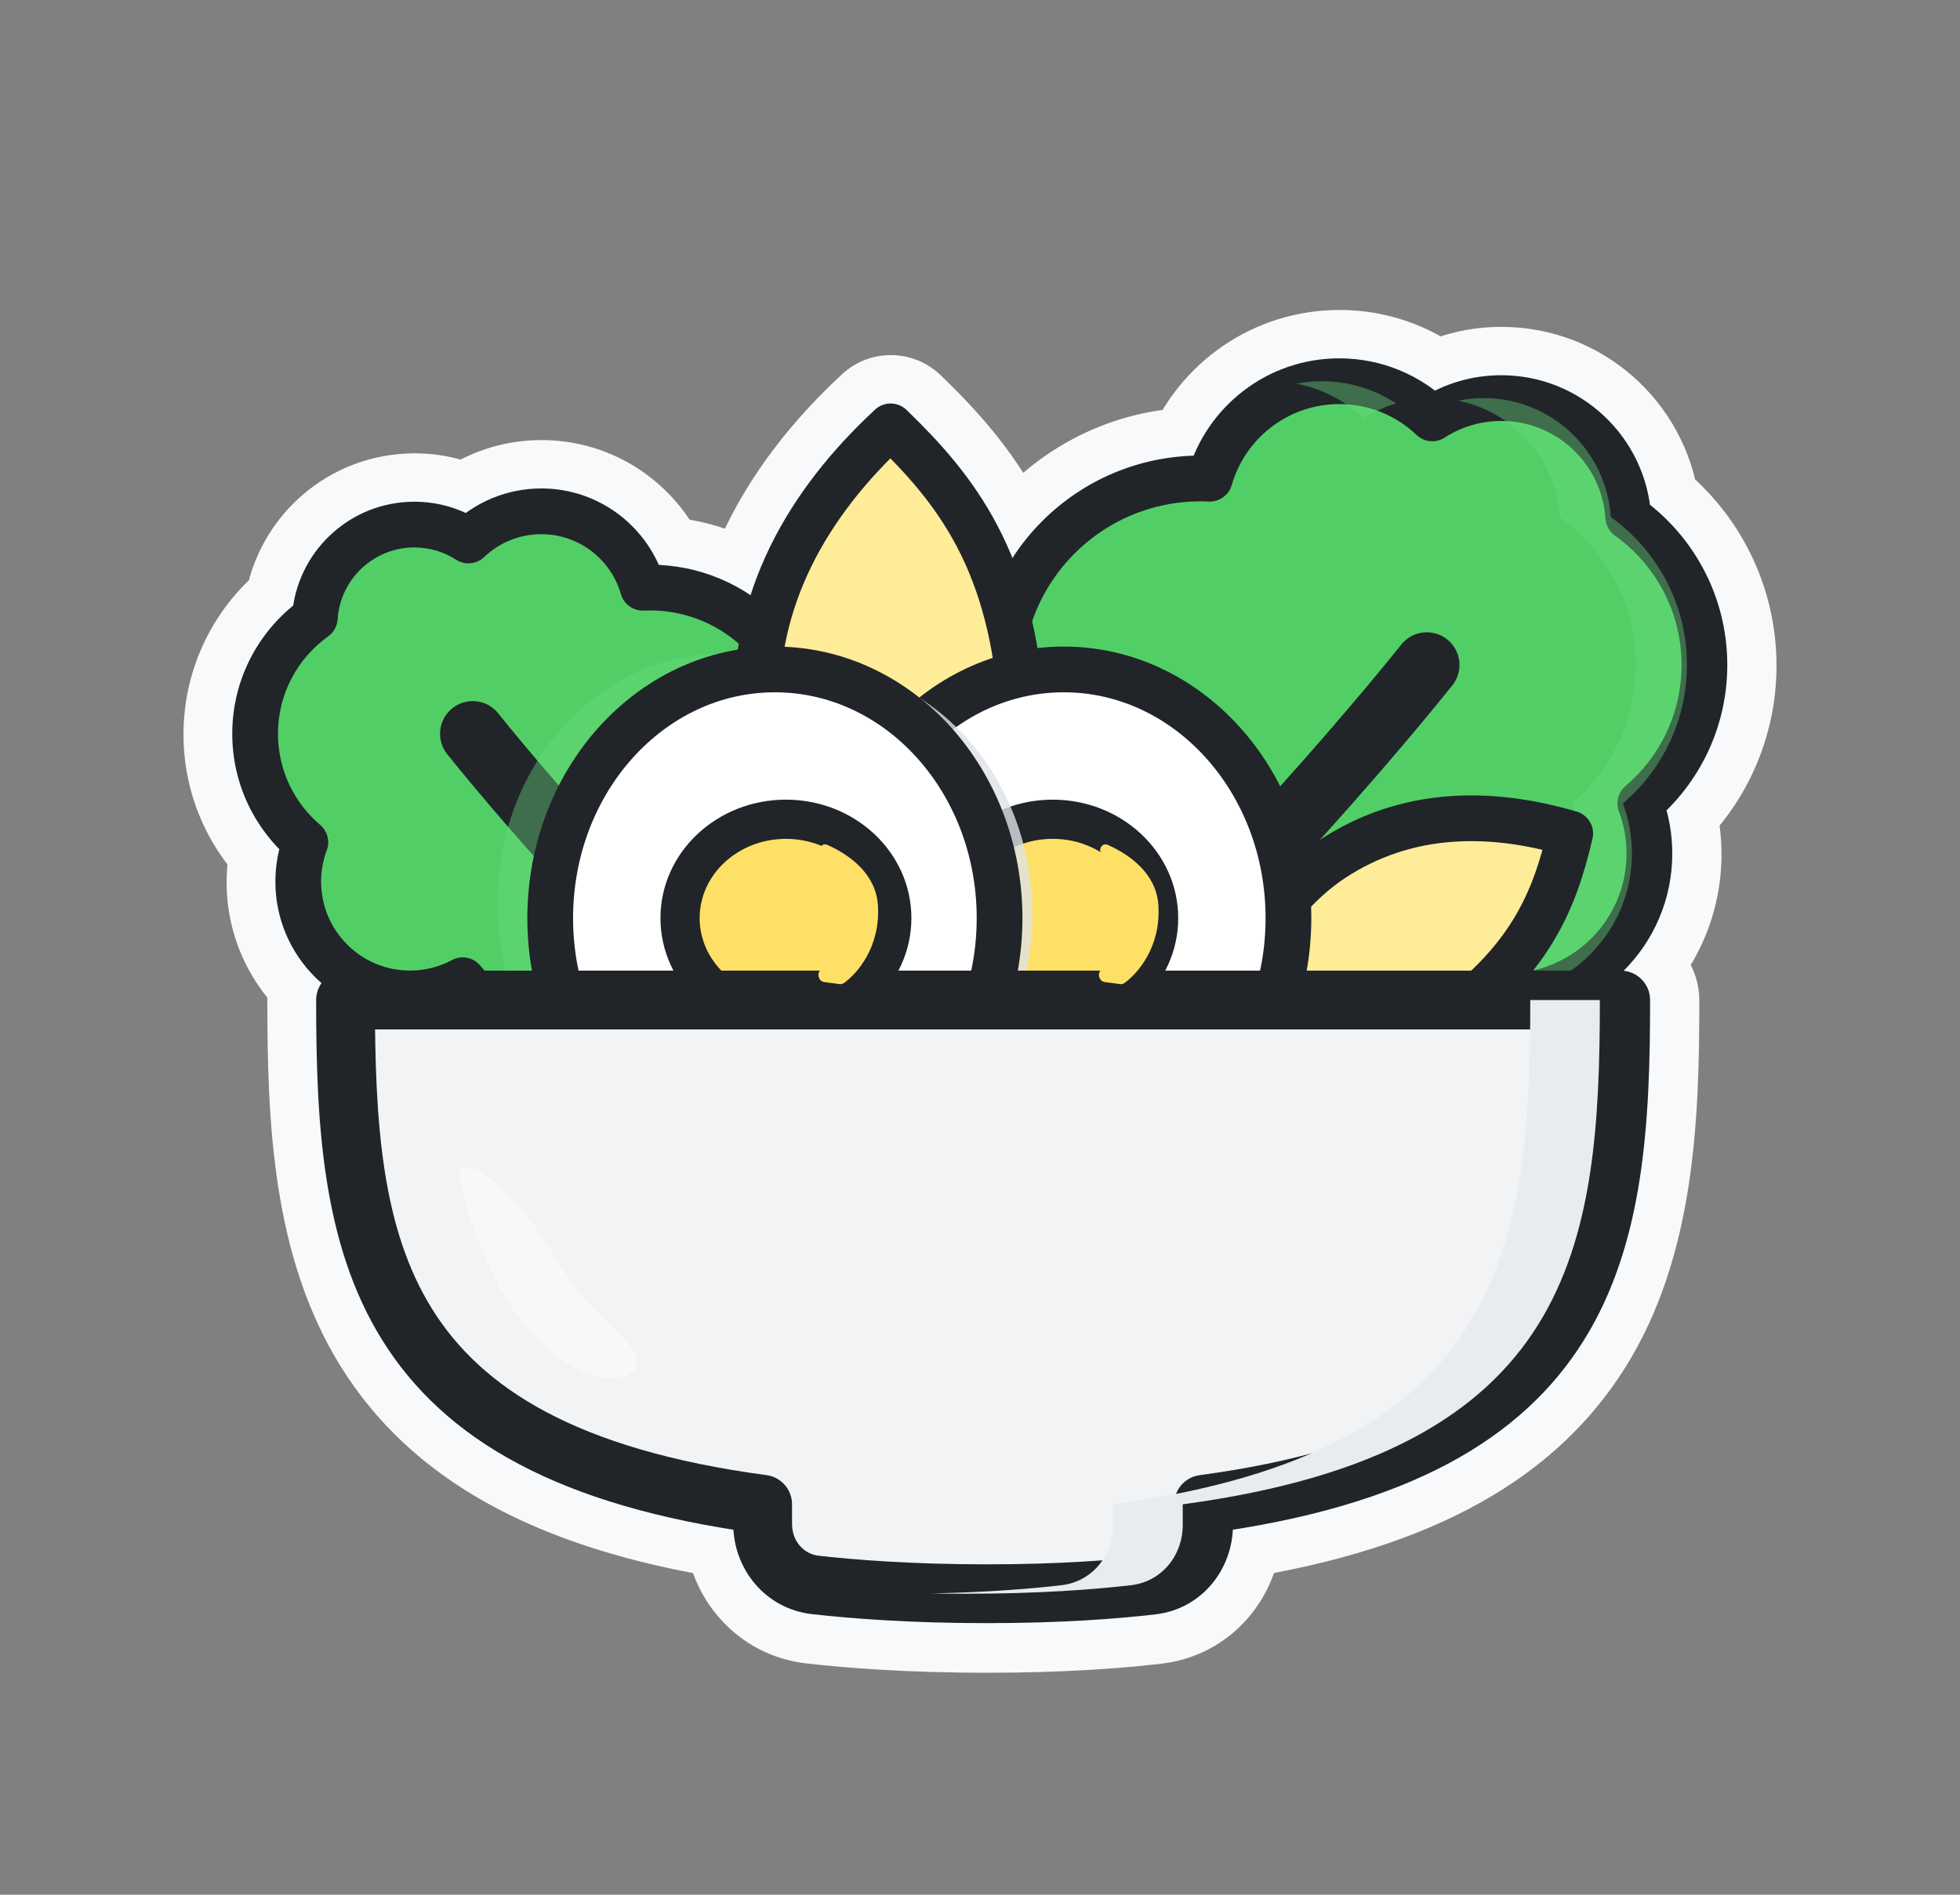 <svg width="60" height="58" viewBox="0 0 60 58" fill="none" xmlns="http://www.w3.org/2000/svg">
<rect x="0" y="0" width="60" height="58" fill="#808080" stroke="none"/>
<mask id="path-1-outside-1_50_10285" maskUnits="userSpaceOnUse" x="5.117" y="8.988" width="50" height="43" fill="black">
<rect fill="white" x="5.117" y="8.988" width="50" height="43"/>
<path fill-rule="evenodd" clip-rule="evenodd" d="M37.714 14.866C38.125 13.434 39.445 12.388 41.007 12.388C41.924 12.388 42.755 12.747 43.37 13.333C43.604 13.556 43.961 13.59 44.233 13.415C44.731 13.092 45.325 12.906 45.964 12.906C47.658 12.906 49.045 14.225 49.153 15.891C49.166 16.101 49.273 16.294 49.444 16.416C50.68 17.298 51.483 18.742 51.483 20.374C51.483 21.858 50.818 23.187 49.768 24.08C49.543 24.271 49.462 24.583 49.566 24.86C49.716 25.26 49.799 25.694 49.799 26.149C49.799 27.907 48.562 29.375 46.91 29.732H45.356C45.02 29.659 44.701 29.54 44.406 29.383C44.11 29.224 43.743 29.298 43.532 29.559C43.484 29.618 43.435 29.676 43.383 29.732H36.606C39.89 26.463 42.942 22.9 44.465 20.999C44.811 20.568 44.741 19.939 44.31 19.593C43.879 19.248 43.25 19.317 42.905 19.748C41.167 21.918 37.469 26.204 33.77 29.697C33.039 29.027 32.581 28.065 32.581 26.995C32.581 26.672 32.623 26.36 32.7 26.064C32.762 25.83 32.698 25.581 32.532 25.406C32.198 25.052 31.933 24.632 31.761 24.168C31.944 23.43 32.036 22.659 31.991 21.873C31.93 20.819 31.797 19.88 31.604 19.034C32.342 16.899 34.369 15.366 36.755 15.366C36.84 15.366 36.925 15.368 37.009 15.371C37.333 15.386 37.624 15.177 37.714 14.866ZM31.983 29.732C31.67 29.245 31.438 28.701 31.306 28.12L31.306 28.124C31.306 28.672 31.258 29.21 31.164 29.732H31.983ZM29.74 29.732C29.849 29.218 29.906 28.68 29.906 28.124L29.906 28.107C29.487 28.724 29.056 29.273 28.667 29.732H29.74ZM25.378 31.532H29.107C28.034 33.643 26 35.038 23.728 35.038C21.508 35.038 19.515 33.706 18.425 31.676C18.529 31.632 18.632 31.584 18.732 31.532H18.865C19.315 31.7 19.802 31.792 20.309 31.792C20.75 31.792 21.175 31.723 21.573 31.595C22.378 32.332 23.179 33.017 23.947 33.603C24.386 33.938 25.014 33.854 25.349 33.415C25.684 32.977 25.6 32.349 25.161 32.014C25.025 31.91 24.888 31.803 24.75 31.692C24.965 31.655 25.176 31.601 25.378 31.532ZM14.932 31.532C15.501 31.827 16.147 31.995 16.832 31.995C16.895 31.995 16.957 31.993 17.019 31.991C18.278 34.615 20.781 36.438 23.728 36.438C26.844 36.438 29.464 34.401 30.641 31.532H31.734C31.222 31.969 30.717 32.379 30.224 32.755C29.785 33.091 29.701 33.718 30.037 34.157C30.372 34.596 30.999 34.68 31.438 34.345C32.428 33.589 33.462 32.705 34.499 31.751C35.044 31.951 35.632 32.06 36.246 32.06C36.938 32.06 37.598 31.922 38.2 31.67C38.934 32.083 39.781 32.319 40.682 32.319C41.681 32.319 42.612 32.03 43.396 31.532H48.715C48.677 34.925 48.384 37.819 46.967 40.092C45.469 42.495 42.581 44.39 36.731 45.176C36.284 45.236 35.951 45.617 35.951 46.068V46.704C35.951 47.224 35.603 47.599 35.169 47.649C34.096 47.775 32.442 47.905 30.211 47.905C27.935 47.905 26.197 47.769 25.066 47.641C24.613 47.59 24.253 47.2 24.253 46.672V46.068C24.253 45.617 23.92 45.236 23.473 45.176C17.623 44.39 14.735 42.495 13.237 40.092C11.82 37.819 11.527 34.925 11.489 31.532H14.932ZM9.849 30.113C8.984 29.357 8.437 28.246 8.437 27.007C8.437 26.666 8.479 26.333 8.557 26.015C7.667 25.104 7.117 23.856 7.117 22.48C7.117 20.896 7.845 19.483 8.982 18.556C9.259 16.755 10.814 15.377 12.692 15.377C13.253 15.377 13.787 15.5 14.266 15.722C14.915 15.25 15.714 14.971 16.577 14.971C18.184 14.971 19.564 15.933 20.175 17.311C21.211 17.36 22.173 17.695 22.982 18.238C23.683 16.06 25.056 14.17 26.795 12.557C27.067 12.304 27.49 12.309 27.757 12.567C28.769 13.545 29.767 14.633 30.542 16.109C30.706 16.422 30.859 16.752 31 17.099C32.185 15.268 34.22 14.038 36.547 13.969C37.271 12.22 38.995 10.988 41.007 10.988C42.108 10.988 43.123 11.357 43.934 11.977C44.547 11.675 45.236 11.506 45.964 11.506C48.288 11.506 50.209 13.231 50.517 15.471C51.958 16.617 52.883 18.387 52.883 20.374C52.883 22.116 52.171 23.692 51.024 24.826C51.138 25.248 51.199 25.692 51.199 26.149C51.199 27.55 50.63 28.819 49.71 29.736C50.164 29.781 50.52 30.165 50.52 30.632C50.52 34.375 50.341 38.082 48.494 41.044C46.686 43.946 43.406 45.957 37.747 46.846C37.683 48.137 36.75 49.277 35.378 49.437C34.236 49.571 32.512 49.705 30.211 49.705C27.863 49.705 26.058 49.565 24.863 49.43C23.491 49.274 22.538 48.145 22.459 46.847C16.798 45.957 13.518 43.946 11.71 41.044C9.863 38.082 9.684 34.375 9.684 30.632C9.684 30.438 9.745 30.259 9.849 30.113ZM16.292 29.732H14.844C14.8 29.684 14.757 29.635 14.716 29.585C14.505 29.324 14.137 29.25 13.841 29.408C13.46 29.612 13.024 29.729 12.559 29.729C11.056 29.729 9.837 28.51 9.837 27.007C9.837 26.669 9.899 26.346 10.01 26.049C10.114 25.773 10.033 25.461 9.808 25.27C9.017 24.597 8.517 23.597 8.517 22.48C8.517 21.252 9.121 20.165 10.052 19.5C10.223 19.378 10.329 19.185 10.343 18.976C10.423 17.748 11.444 16.777 12.692 16.777C13.163 16.777 13.6 16.914 13.967 17.151C14.239 17.327 14.595 17.294 14.83 17.07C15.285 16.637 15.899 16.371 16.577 16.371C17.733 16.371 18.709 17.145 19.014 18.204C19.103 18.515 19.395 18.724 19.718 18.71C19.782 18.707 19.846 18.705 19.911 18.705C20.948 18.705 21.896 19.088 22.62 19.721C22.61 19.781 22.6 19.842 22.591 19.903C20.213 20.292 18.227 21.884 17.114 24.067C16.359 23.198 15.721 22.431 15.259 21.854C14.913 21.423 14.284 21.354 13.853 21.699C13.422 22.045 13.352 22.674 13.698 23.105C14.311 23.87 15.24 24.98 16.349 26.226C16.218 26.837 16.15 27.473 16.15 28.124C16.15 28.672 16.199 29.21 16.292 29.732ZM19.638 29.732H17.716C17.608 29.218 17.55 28.68 17.55 28.124C17.55 27.938 17.556 27.753 17.569 27.571C18.227 28.283 18.925 29.014 19.638 29.732ZM25.848 29.732H23.879C24.219 29.145 24.418 28.466 24.431 27.741C24.892 28.499 25.385 29.175 25.848 29.732ZM31.264 26.081C31.222 26.03 31.182 25.979 31.142 25.926C31.12 25.976 31.097 26.026 31.073 26.076C31.119 26.274 31.159 26.474 31.191 26.676C31.204 26.474 31.228 26.276 31.264 26.081ZM25.367 26.57C25.783 27.309 26.239 27.973 26.671 28.523C26.695 28.392 26.707 28.259 26.707 28.124C26.707 27.113 26.018 26.209 25.009 25.856L25 25.878C25.117 26.114 25.24 26.345 25.367 26.57ZM27.907 28.124C27.907 28.243 27.901 28.36 27.889 28.476C28.324 27.937 28.791 27.298 29.214 26.592C29.345 26.373 29.47 26.15 29.588 25.923C28.921 23.693 27.268 22 25.251 21.424C25.368 21.871 25.43 22.341 25.43 22.825C25.43 23.311 25.367 23.784 25.249 24.235C25.252 24.306 25.254 24.379 25.254 24.451C25.254 24.526 25.252 24.6 25.248 24.674C26.773 25.14 27.907 26.485 27.907 28.124ZM22.48 21.941C22.517 22.865 22.704 23.776 22.985 24.644C21.602 25.028 20.52 26.129 20.276 27.525C19.521 26.742 18.793 25.955 18.122 25.209C18.941 23.242 20.559 21.8 22.473 21.355C22.47 21.548 22.473 21.744 22.48 21.941ZM21.425 28.124C21.425 27.02 22.247 26.044 23.41 25.772C23.425 25.806 23.439 25.84 23.454 25.873C23.355 26.034 23.24 26.184 23.111 26.32C22.945 26.496 22.881 26.745 22.943 26.978C23 27.198 23.031 27.43 23.031 27.67C23.031 28.39 22.751 29.045 22.294 29.532C22.038 29.289 21.782 29.041 21.527 28.79C21.46 28.577 21.425 28.353 21.425 28.124ZM24.568 19.86C26.991 20.151 29.038 21.683 30.22 23.835C30.162 23.528 30.131 23.212 30.131 22.889C30.131 22.79 30.134 22.691 30.14 22.593C29.987 22.025 29.906 21.428 29.906 20.814C29.906 20.182 29.992 19.57 30.152 18.989C29.929 18.132 29.639 17.401 29.302 16.759C28.742 15.692 28.042 14.844 27.264 14.05C25.735 15.586 24.625 17.323 24.141 19.279C24.296 19.463 24.438 19.657 24.568 19.86ZM23.879 21.886C23.895 22.285 23.945 22.686 24.023 23.084C24.028 22.998 24.03 22.912 24.03 22.825C24.03 22.433 23.976 22.054 23.874 21.695C23.875 21.758 23.877 21.822 23.879 21.886Z"/>
</mask>
<path fill-rule="evenodd" clip-rule="evenodd" d="M37.714 14.866C38.125 13.434 39.445 12.388 41.007 12.388C41.924 12.388 42.755 12.747 43.37 13.333C43.604 13.556 43.961 13.59 44.233 13.415C44.731 13.092 45.325 12.906 45.964 12.906C47.658 12.906 49.045 14.225 49.153 15.891C49.166 16.101 49.273 16.294 49.444 16.416C50.68 17.298 51.483 18.742 51.483 20.374C51.483 21.858 50.818 23.187 49.768 24.08C49.543 24.271 49.462 24.583 49.566 24.86C49.716 25.26 49.799 25.694 49.799 26.149C49.799 27.907 48.562 29.375 46.91 29.732H45.356C45.02 29.659 44.701 29.54 44.406 29.383C44.11 29.224 43.743 29.298 43.532 29.559C43.484 29.618 43.435 29.676 43.383 29.732H36.606C39.89 26.463 42.942 22.9 44.465 20.999C44.811 20.568 44.741 19.939 44.31 19.593C43.879 19.248 43.25 19.317 42.905 19.748C41.167 21.918 37.469 26.204 33.77 29.697C33.039 29.027 32.581 28.065 32.581 26.995C32.581 26.672 32.623 26.36 32.7 26.064C32.762 25.83 32.698 25.581 32.532 25.406C32.198 25.052 31.933 24.632 31.761 24.168C31.944 23.43 32.036 22.659 31.991 21.873C31.93 20.819 31.797 19.88 31.604 19.034C32.342 16.899 34.369 15.366 36.755 15.366C36.84 15.366 36.925 15.368 37.009 15.371C37.333 15.386 37.624 15.177 37.714 14.866ZM31.983 29.732C31.67 29.245 31.438 28.701 31.306 28.12L31.306 28.124C31.306 28.672 31.258 29.21 31.164 29.732H31.983ZM29.74 29.732C29.849 29.218 29.906 28.68 29.906 28.124L29.906 28.107C29.487 28.724 29.056 29.273 28.667 29.732H29.74ZM25.378 31.532H29.107C28.034 33.643 26 35.038 23.728 35.038C21.508 35.038 19.515 33.706 18.425 31.676C18.529 31.632 18.632 31.584 18.732 31.532H18.865C19.315 31.7 19.802 31.792 20.309 31.792C20.75 31.792 21.175 31.723 21.573 31.595C22.378 32.332 23.179 33.017 23.947 33.603C24.386 33.938 25.014 33.854 25.349 33.415C25.684 32.977 25.6 32.349 25.161 32.014C25.025 31.91 24.888 31.803 24.75 31.692C24.965 31.655 25.176 31.601 25.378 31.532ZM14.932 31.532C15.501 31.827 16.147 31.995 16.832 31.995C16.895 31.995 16.957 31.993 17.019 31.991C18.278 34.615 20.781 36.438 23.728 36.438C26.844 36.438 29.464 34.401 30.641 31.532H31.734C31.222 31.969 30.717 32.379 30.224 32.755C29.785 33.091 29.701 33.718 30.037 34.157C30.372 34.596 30.999 34.68 31.438 34.345C32.428 33.589 33.462 32.705 34.499 31.751C35.044 31.951 35.632 32.06 36.246 32.06C36.938 32.06 37.598 31.922 38.2 31.67C38.934 32.083 39.781 32.319 40.682 32.319C41.681 32.319 42.612 32.03 43.396 31.532H48.715C48.677 34.925 48.384 37.819 46.967 40.092C45.469 42.495 42.581 44.39 36.731 45.176C36.284 45.236 35.951 45.617 35.951 46.068V46.704C35.951 47.224 35.603 47.599 35.169 47.649C34.096 47.775 32.442 47.905 30.211 47.905C27.935 47.905 26.197 47.769 25.066 47.641C24.613 47.59 24.253 47.2 24.253 46.672V46.068C24.253 45.617 23.92 45.236 23.473 45.176C17.623 44.39 14.735 42.495 13.237 40.092C11.82 37.819 11.527 34.925 11.489 31.532H14.932ZM9.849 30.113C8.984 29.357 8.437 28.246 8.437 27.007C8.437 26.666 8.479 26.333 8.557 26.015C7.667 25.104 7.117 23.856 7.117 22.48C7.117 20.896 7.845 19.483 8.982 18.556C9.259 16.755 10.814 15.377 12.692 15.377C13.253 15.377 13.787 15.5 14.266 15.722C14.915 15.25 15.714 14.971 16.577 14.971C18.184 14.971 19.564 15.933 20.175 17.311C21.211 17.36 22.173 17.695 22.982 18.238C23.683 16.06 25.056 14.17 26.795 12.557C27.067 12.304 27.49 12.309 27.757 12.567C28.769 13.545 29.767 14.633 30.542 16.109C30.706 16.422 30.859 16.752 31 17.099C32.185 15.268 34.22 14.038 36.547 13.969C37.271 12.22 38.995 10.988 41.007 10.988C42.108 10.988 43.123 11.357 43.934 11.977C44.547 11.675 45.236 11.506 45.964 11.506C48.288 11.506 50.209 13.231 50.517 15.471C51.958 16.617 52.883 18.387 52.883 20.374C52.883 22.116 52.171 23.692 51.024 24.826C51.138 25.248 51.199 25.692 51.199 26.149C51.199 27.55 50.63 28.819 49.71 29.736C50.164 29.781 50.52 30.165 50.52 30.632C50.52 34.375 50.341 38.082 48.494 41.044C46.686 43.946 43.406 45.957 37.747 46.846C37.683 48.137 36.75 49.277 35.378 49.437C34.236 49.571 32.512 49.705 30.211 49.705C27.863 49.705 26.058 49.565 24.863 49.43C23.491 49.274 22.538 48.145 22.459 46.847C16.798 45.957 13.518 43.946 11.71 41.044C9.863 38.082 9.684 34.375 9.684 30.632C9.684 30.438 9.745 30.259 9.849 30.113ZM16.292 29.732H14.844C14.8 29.684 14.757 29.635 14.716 29.585C14.505 29.324 14.137 29.25 13.841 29.408C13.46 29.612 13.024 29.729 12.559 29.729C11.056 29.729 9.837 28.51 9.837 27.007C9.837 26.669 9.899 26.346 10.01 26.049C10.114 25.773 10.033 25.461 9.808 25.27C9.017 24.597 8.517 23.597 8.517 22.48C8.517 21.252 9.121 20.165 10.052 19.5C10.223 19.378 10.329 19.185 10.343 18.976C10.423 17.748 11.444 16.777 12.692 16.777C13.163 16.777 13.6 16.914 13.967 17.151C14.239 17.327 14.595 17.294 14.83 17.07C15.285 16.637 15.899 16.371 16.577 16.371C17.733 16.371 18.709 17.145 19.014 18.204C19.103 18.515 19.395 18.724 19.718 18.71C19.782 18.707 19.846 18.705 19.911 18.705C20.948 18.705 21.896 19.088 22.62 19.721C22.61 19.781 22.6 19.842 22.591 19.903C20.213 20.292 18.227 21.884 17.114 24.067C16.359 23.198 15.721 22.431 15.259 21.854C14.913 21.423 14.284 21.354 13.853 21.699C13.422 22.045 13.352 22.674 13.698 23.105C14.311 23.87 15.24 24.98 16.349 26.226C16.218 26.837 16.15 27.473 16.15 28.124C16.15 28.672 16.199 29.21 16.292 29.732ZM19.638 29.732H17.716C17.608 29.218 17.55 28.68 17.55 28.124C17.55 27.938 17.556 27.753 17.569 27.571C18.227 28.283 18.925 29.014 19.638 29.732ZM25.848 29.732H23.879C24.219 29.145 24.418 28.466 24.431 27.741C24.892 28.499 25.385 29.175 25.848 29.732ZM31.264 26.081C31.222 26.03 31.182 25.979 31.142 25.926C31.12 25.976 31.097 26.026 31.073 26.076C31.119 26.274 31.159 26.474 31.191 26.676C31.204 26.474 31.228 26.276 31.264 26.081ZM25.367 26.57C25.783 27.309 26.239 27.973 26.671 28.523C26.695 28.392 26.707 28.259 26.707 28.124C26.707 27.113 26.018 26.209 25.009 25.856L25 25.878C25.117 26.114 25.24 26.345 25.367 26.57ZM27.907 28.124C27.907 28.243 27.901 28.36 27.889 28.476C28.324 27.937 28.791 27.298 29.214 26.592C29.345 26.373 29.47 26.15 29.588 25.923C28.921 23.693 27.268 22 25.251 21.424C25.368 21.871 25.43 22.341 25.43 22.825C25.43 23.311 25.367 23.784 25.249 24.235C25.252 24.306 25.254 24.379 25.254 24.451C25.254 24.526 25.252 24.6 25.248 24.674C26.773 25.14 27.907 26.485 27.907 28.124ZM22.48 21.941C22.517 22.865 22.704 23.776 22.985 24.644C21.602 25.028 20.52 26.129 20.276 27.525C19.521 26.742 18.793 25.955 18.122 25.209C18.941 23.242 20.559 21.8 22.473 21.355C22.47 21.548 22.473 21.744 22.48 21.941ZM21.425 28.124C21.425 27.02 22.247 26.044 23.41 25.772C23.425 25.806 23.439 25.84 23.454 25.873C23.355 26.034 23.24 26.184 23.111 26.32C22.945 26.496 22.881 26.745 22.943 26.978C23 27.198 23.031 27.43 23.031 27.67C23.031 28.39 22.751 29.045 22.294 29.532C22.038 29.289 21.782 29.041 21.527 28.79C21.46 28.577 21.425 28.353 21.425 28.124ZM24.568 19.86C26.991 20.151 29.038 21.683 30.22 23.835C30.162 23.528 30.131 23.212 30.131 22.889C30.131 22.79 30.134 22.691 30.14 22.593C29.987 22.025 29.906 21.428 29.906 20.814C29.906 20.182 29.992 19.57 30.152 18.989C29.929 18.132 29.639 17.401 29.302 16.759C28.742 15.692 28.042 14.844 27.264 14.05C25.735 15.586 24.625 17.323 24.141 19.279C24.296 19.463 24.438 19.657 24.568 19.86ZM23.879 21.886C23.895 22.285 23.945 22.686 24.023 23.084C24.028 22.998 24.03 22.912 24.03 22.825C24.03 22.433 23.976 22.054 23.874 21.695C23.875 21.758 23.877 21.822 23.879 21.886Z" fill="#F8F9FA"/>
<path d="M37.714 14.866L39.155 15.28L39.155 15.28L37.714 14.866ZM43.37 13.333L44.405 12.247L44.405 12.247L43.37 13.333ZM44.233 13.415L43.419 12.155L43.419 12.155L44.233 13.415ZM49.153 15.891L47.656 15.988L47.656 15.988L49.153 15.891ZM49.444 16.416L48.572 17.636L48.572 17.636L49.444 16.416ZM49.768 24.08L50.739 25.223L50.739 25.223L49.768 24.08ZM49.566 24.86L50.97 24.332L50.97 24.332L49.566 24.86ZM46.91 29.732V31.232C47.017 31.232 47.123 31.22 47.227 31.198L46.91 29.732ZM45.356 29.732L45.04 31.198C45.144 31.22 45.25 31.232 45.356 31.232V29.732ZM44.406 29.383L45.114 28.06L45.114 28.06L44.406 29.383ZM43.532 29.559L44.698 30.503L44.698 30.503L43.532 29.559ZM43.383 29.732V31.232C43.803 31.232 44.204 31.055 44.488 30.746L43.383 29.732ZM36.606 29.732L35.548 28.668C35.117 29.097 34.988 29.743 35.219 30.304C35.451 30.865 35.998 31.232 36.606 31.232V29.732ZM44.465 20.999L45.636 21.937L45.636 21.937L44.465 20.999ZM44.31 19.593L45.248 18.423L45.248 18.423L44.31 19.593ZM42.905 19.748L44.075 20.686L44.075 20.686L42.905 19.748ZM33.77 29.697L32.756 30.803C33.336 31.334 34.228 31.328 34.8 30.788L33.77 29.697ZM32.7 26.064L31.249 25.684L31.249 25.684L32.7 26.064ZM32.532 25.406L31.442 26.436L31.442 26.436L32.532 25.406ZM31.761 24.168L30.305 23.806C30.232 24.1 30.249 24.408 30.355 24.692L31.761 24.168ZM31.991 21.873L30.494 21.96L30.494 21.96L31.991 21.873ZM31.604 19.034L30.186 18.544C30.095 18.809 30.079 19.094 30.142 19.368L31.604 19.034ZM37.009 15.371L37.078 13.873L37.078 13.873L37.009 15.371ZM31.983 29.732V31.232C32.532 31.232 33.037 30.932 33.3 30.45C33.563 29.969 33.542 29.382 33.245 28.92L31.983 29.732ZM31.306 28.12L32.769 27.788C32.6 27.043 31.898 26.544 31.139 26.629C30.38 26.714 29.806 27.357 29.806 28.121L31.306 28.12ZM31.306 28.124L32.806 28.124L32.806 28.123L31.306 28.124ZM31.164 29.732L29.688 29.467C29.609 29.904 29.728 30.353 30.013 30.694C30.298 31.035 30.72 31.232 31.164 31.232V29.732ZM29.906 28.124L31.406 28.124L31.406 28.122L29.906 28.124ZM29.74 29.732V31.232C30.448 31.232 31.06 30.736 31.207 30.043L29.74 29.732ZM29.906 28.107L31.406 28.105C31.406 27.447 30.976 26.866 30.347 26.673C29.718 26.48 29.036 26.719 28.666 27.264L29.906 28.107ZM28.667 29.732L27.522 28.762C27.145 29.208 27.061 29.833 27.306 30.363C27.552 30.893 28.083 31.232 28.667 31.232V29.732ZM29.107 31.532L30.444 32.211C30.68 31.746 30.658 31.192 30.385 30.747C30.112 30.303 29.628 30.032 29.107 30.032V31.532ZM25.378 31.532V30.032C25.212 30.032 25.047 30.059 24.89 30.113L25.378 31.532ZM18.425 31.676L17.845 30.292C17.455 30.456 17.152 30.776 17.011 31.175C16.87 31.573 16.903 32.013 17.103 32.386L18.425 31.676ZM18.732 31.532V30.032C18.491 30.032 18.254 30.09 18.04 30.201L18.732 31.532ZM18.865 31.532L19.391 30.127C19.223 30.064 19.045 30.032 18.865 30.032V31.532ZM21.573 31.595L22.587 30.489C22.19 30.125 21.627 30.001 21.114 30.167L21.573 31.595ZM23.947 33.603L24.858 32.411L24.858 32.411L23.947 33.603ZM25.349 33.415L24.157 32.505L24.157 32.505L25.349 33.415ZM25.161 32.014L24.251 33.206L24.251 33.206L25.161 32.014ZM24.75 31.692L24.497 30.214C23.914 30.313 23.445 30.745 23.297 31.318C23.149 31.89 23.352 32.496 23.814 32.865L24.75 31.692ZM14.932 31.532L15.625 30.201C15.411 30.09 15.173 30.032 14.932 30.032V31.532ZM17.019 31.991L18.372 31.342C18.112 30.8 17.553 30.465 16.952 30.492L17.019 31.991ZM30.641 31.532V30.032C30.032 30.032 29.484 30.399 29.253 30.962L30.641 31.532ZM31.734 31.532L32.708 32.673C33.186 32.265 33.359 31.602 33.141 31.013C32.924 30.423 32.362 30.032 31.734 30.032V31.532ZM30.224 32.755L31.135 33.948L31.135 33.948L30.224 32.755ZM30.037 34.157L31.229 33.247L31.229 33.247L30.037 34.157ZM31.438 34.345L30.528 33.153L30.528 33.153L31.438 34.345ZM34.499 31.751L35.017 30.343C34.489 30.149 33.898 30.266 33.484 30.647L34.499 31.751ZM38.2 31.67L38.936 30.363C38.533 30.136 38.047 30.108 37.621 30.286L38.2 31.67ZM43.396 31.532V30.032C43.111 30.032 42.832 30.113 42.591 30.266L43.396 31.532ZM48.715 31.532L50.215 31.549C50.219 31.148 50.063 30.762 49.781 30.477C49.5 30.192 49.115 30.032 48.715 30.032V31.532ZM46.967 40.092L45.694 39.299L45.694 39.299L46.967 40.092ZM36.731 45.176L36.531 43.689L36.531 43.689L36.731 45.176ZM35.169 47.649L34.995 46.16L34.995 46.16L35.169 47.649ZM25.066 47.641L25.235 46.151L25.235 46.151L25.066 47.641ZM23.473 45.176L23.673 43.689L23.673 43.689L23.473 45.176ZM13.237 40.092L11.964 40.886L11.964 40.886L13.237 40.092ZM11.489 31.532V30.032C11.088 30.032 10.704 30.192 10.422 30.477C10.141 30.762 9.985 31.148 9.989 31.549L11.489 31.532ZM9.849 30.113L11.074 30.979C11.518 30.351 11.415 29.489 10.836 28.983L9.849 30.113ZM8.557 26.015L10.014 26.375C10.138 25.871 9.993 25.338 9.63 24.967L8.557 26.015ZM8.982 18.556L9.93 19.719C10.217 19.484 10.408 19.151 10.464 18.784L8.982 18.556ZM14.266 15.722L13.636 17.083C14.13 17.311 14.708 17.255 15.148 16.935L14.266 15.722ZM20.175 17.311L18.804 17.92C19.035 18.439 19.538 18.783 20.105 18.81L20.175 17.311ZM22.982 18.238L22.146 19.483C22.538 19.746 23.029 19.809 23.474 19.655C23.919 19.5 24.266 19.146 24.41 18.697L22.982 18.238ZM26.795 12.557L27.815 13.657L27.815 13.657L26.795 12.557ZM27.757 12.567L28.8 11.489L28.8 11.489L27.757 12.567ZM30.542 16.109L31.87 15.412L31.87 15.412L30.542 16.109ZM31 17.099L29.611 17.663C29.821 18.182 30.302 18.54 30.859 18.592C31.416 18.645 31.956 18.384 32.26 17.914L31 17.099ZM36.547 13.969L36.591 15.468C37.181 15.451 37.706 15.088 37.932 14.543L36.547 13.969ZM43.934 11.977L43.024 13.169C43.477 13.515 44.086 13.574 44.597 13.322L43.934 11.977ZM50.517 15.471L49.031 15.675C49.083 16.058 49.281 16.405 49.583 16.645L50.517 15.471ZM51.024 24.826L49.969 23.759C49.586 24.139 49.435 24.696 49.576 25.217L51.024 24.826ZM49.71 29.736L48.651 28.674C48.24 29.084 48.102 29.693 48.297 30.24C48.492 30.786 48.984 31.171 49.561 31.229L49.71 29.736ZM48.494 41.044L49.767 41.838L49.767 41.838L48.494 41.044ZM37.747 46.846L37.514 45.365C36.812 45.475 36.284 46.062 36.249 46.772L37.747 46.846ZM35.378 49.437L35.204 47.947L35.204 47.947L35.378 49.437ZM24.863 49.43L25.032 47.939L25.032 47.939L24.863 49.43ZM22.459 46.847L23.956 46.755C23.913 46.053 23.387 45.474 22.692 45.365L22.459 46.847ZM11.71 41.044L12.982 40.251L12.982 40.251L11.71 41.044ZM14.844 29.732L13.748 30.756C14.032 31.059 14.428 31.232 14.844 31.232V29.732ZM16.292 29.732V31.232C16.736 31.232 17.158 31.035 17.443 30.694C17.728 30.353 17.847 29.904 17.769 29.467L16.292 29.732ZM14.716 29.585L13.55 30.529L13.55 30.529L14.716 29.585ZM13.841 29.408L13.133 28.086L13.133 28.086L13.841 29.408ZM10.01 26.049L11.414 26.577L11.414 26.577L10.01 26.049ZM9.808 25.27L8.837 26.413L8.837 26.413L9.808 25.27ZM10.052 19.5L9.18 18.279L9.18 18.279L10.052 19.5ZM10.343 18.976L11.84 19.073L11.84 19.073L10.343 18.976ZM13.967 17.151L13.153 18.412L13.153 18.412L13.967 17.151ZM14.83 17.07L13.795 15.984L13.795 15.984L14.83 17.07ZM19.014 18.204L17.572 18.618L17.572 18.618L19.014 18.204ZM19.718 18.71L19.65 17.211L19.65 17.211L19.718 18.71ZM22.62 19.721L24.099 19.971C24.186 19.457 23.999 18.934 23.607 18.591L22.62 19.721ZM22.591 19.903L22.833 21.383C23.476 21.278 23.977 20.77 24.074 20.127L22.591 19.903ZM17.114 24.067L15.982 25.05C16.309 25.427 16.801 25.616 17.296 25.555C17.791 25.495 18.223 25.192 18.45 24.748L17.114 24.067ZM15.259 21.854L16.429 20.916L16.429 20.916L15.259 21.854ZM13.698 23.105L14.868 22.167L14.868 22.167L13.698 23.105ZM16.349 26.226L17.816 26.539C17.916 26.072 17.787 25.586 17.47 25.229L16.349 26.226ZM17.716 29.732L16.249 30.043C16.396 30.736 17.008 31.232 17.716 31.232V29.732ZM19.638 29.732V31.232C20.244 31.232 20.791 30.867 21.024 30.307C21.256 29.748 21.129 29.103 20.702 28.674L19.638 29.732ZM17.569 27.571L18.67 26.553C18.264 26.113 17.636 25.957 17.071 26.156C16.507 26.354 16.114 26.869 16.073 27.466L17.569 27.571ZM23.879 29.732L22.581 28.98C22.313 29.444 22.312 30.017 22.58 30.481C22.848 30.945 23.343 31.232 23.879 31.232V29.732ZM25.848 29.732V31.232C26.43 31.232 26.959 30.895 27.206 30.369C27.453 29.842 27.373 29.22 27.001 28.773L25.848 29.732ZM24.431 27.741L25.712 26.961C25.365 26.391 24.682 26.119 24.038 26.294C23.393 26.468 22.942 27.048 22.931 27.716L24.431 27.741ZM31.142 25.926L32.342 25.026C32.024 24.602 31.505 24.377 30.978 24.435C30.451 24.493 29.993 24.826 29.775 25.309L31.142 25.926ZM31.264 26.081L32.739 26.35C32.818 25.919 32.704 25.475 32.428 25.135L31.264 26.081ZM31.073 26.076L29.715 25.441C29.573 25.745 29.536 26.088 29.612 26.415L31.073 26.076ZM31.191 26.676L29.71 26.915C29.831 27.669 30.501 28.212 31.264 28.174C32.027 28.137 32.641 27.532 32.688 26.769L31.191 26.676ZM26.671 28.523L25.49 29.448C25.855 29.913 26.457 30.12 27.031 29.979C27.604 29.837 28.04 29.372 28.146 28.792L26.671 28.523ZM25.367 26.57L26.674 25.834L26.674 25.834L25.367 26.57ZM25.009 25.856L25.505 24.44C24.73 24.169 23.882 24.57 23.6 25.341L25.009 25.856ZM25 25.878L23.592 25.363C23.451 25.748 23.474 26.175 23.656 26.543L25 25.878ZM27.889 28.476L26.397 28.325C26.33 28.985 26.705 29.611 27.319 29.863C27.933 30.115 28.639 29.934 29.056 29.418L27.889 28.476ZM29.214 26.592L30.501 27.362L30.501 27.362L29.214 26.592ZM29.588 25.923L30.919 26.615C31.099 26.269 31.137 25.866 31.025 25.492L29.588 25.923ZM25.251 21.424L25.663 19.982C25.145 19.834 24.588 19.975 24.203 20.352C23.817 20.728 23.664 21.283 23.8 21.804L25.251 21.424ZM25.249 24.235L23.798 23.852C23.759 24.002 23.742 24.157 23.751 24.312L25.249 24.235ZM25.248 24.674L23.75 24.594C23.714 25.282 24.151 25.907 24.809 26.108L25.248 24.674ZM22.985 24.644L23.386 26.09C23.78 25.98 24.112 25.715 24.306 25.355C24.5 24.995 24.538 24.571 24.412 24.182L22.985 24.644ZM22.48 21.941L20.981 22L20.981 22L22.48 21.941ZM20.276 27.525L19.197 28.567C19.589 28.973 20.176 29.125 20.716 28.959C21.256 28.794 21.657 28.339 21.754 27.783L20.276 27.525ZM18.122 25.209L16.738 24.632C16.515 25.166 16.62 25.78 17.006 26.21L18.122 25.209ZM22.473 21.355L23.973 21.375C23.979 20.914 23.773 20.476 23.413 20.186C23.054 19.897 22.582 19.789 22.133 19.894L22.473 21.355ZM23.41 25.772L24.789 25.181C24.502 24.513 23.778 24.146 23.07 24.312L23.41 25.772ZM23.454 25.873L24.732 26.658C24.989 26.239 25.025 25.721 24.828 25.271L23.454 25.873ZM23.111 26.32L24.201 27.351L24.201 27.351L23.111 26.32ZM22.943 26.978L24.394 26.599L24.394 26.599L22.943 26.978ZM22.294 29.532L21.262 30.62C21.551 30.895 21.939 31.043 22.338 31.032C22.737 31.02 23.115 30.85 23.388 30.559L22.294 29.532ZM21.527 28.79L20.095 29.237C20.168 29.472 20.299 29.685 20.474 29.858L21.527 28.79ZM30.22 23.835L28.905 24.557C29.26 25.203 30.032 25.496 30.726 25.247C31.42 24.997 31.83 24.281 31.693 23.556L30.22 23.835ZM24.568 19.86L23.303 20.667C23.545 21.046 23.943 21.296 24.389 21.35L24.568 19.86ZM30.14 22.593L31.637 22.679C31.647 22.519 31.63 22.359 31.589 22.204L30.14 22.593ZM30.152 18.989L31.598 19.388C31.668 19.134 31.67 18.866 31.604 18.612L30.152 18.989ZM29.302 16.759L30.63 16.063L30.63 16.063L29.302 16.759ZM27.264 14.05L28.336 13C28.055 12.714 27.671 12.551 27.27 12.55C26.869 12.548 26.484 12.707 26.201 12.992L27.264 14.05ZM24.141 19.279L22.685 18.919C22.57 19.384 22.684 19.876 22.992 20.243L24.141 19.279ZM24.023 23.084L22.55 23.372C22.695 24.113 23.368 24.63 24.121 24.581C24.874 24.531 25.473 23.93 25.52 23.177L24.023 23.084ZM23.879 21.886L22.38 21.945L22.38 21.945L23.879 21.886ZM23.874 21.695L25.316 21.284C25.11 20.559 24.397 20.1 23.652 20.211C22.906 20.323 22.359 20.97 22.374 21.724L23.874 21.695ZM41.007 10.888C38.759 10.888 36.864 12.394 36.272 14.451L39.155 15.28C39.387 14.475 40.131 13.888 41.007 13.888V10.888ZM44.405 12.247C43.521 11.406 42.324 10.888 41.007 10.888V13.888C41.523 13.888 41.988 14.088 42.336 14.419L44.405 12.247ZM43.419 12.155C43.729 11.954 44.137 11.992 44.405 12.247L42.335 14.419C43.072 15.121 44.193 15.226 45.047 14.675L43.419 12.155ZM45.964 11.406C45.027 11.406 44.153 11.681 43.419 12.155L45.047 14.675C45.31 14.505 45.622 14.406 45.964 14.406V11.406ZM50.65 15.794C50.491 13.343 48.454 11.406 45.964 11.406V14.406C46.862 14.406 47.599 15.106 47.656 15.988L50.65 15.794ZM50.316 15.195C50.512 15.335 50.634 15.555 50.65 15.794L47.656 15.988C47.699 16.647 48.035 17.252 48.572 17.636L50.316 15.195ZM52.983 20.374C52.983 18.238 51.929 16.348 50.316 15.195L48.572 17.636C49.431 18.249 49.983 19.247 49.983 20.374H52.983ZM50.739 25.223C52.111 24.057 52.983 22.317 52.983 20.374H49.983C49.983 21.4 49.526 22.317 48.797 22.937L50.739 25.223ZM50.97 24.332C51.089 24.648 50.996 25.004 50.739 25.223L48.797 22.937C48.089 23.538 47.835 24.518 48.162 25.387L50.97 24.332ZM51.299 26.149C51.299 25.511 51.183 24.898 50.97 24.332L48.162 25.387C48.25 25.621 48.299 25.877 48.299 26.149H51.299ZM47.227 31.198C49.554 30.696 51.299 28.628 51.299 26.149H48.299C48.299 27.186 47.569 28.055 46.594 28.265L47.227 31.198ZM45.356 31.232H46.91V28.232H45.356V31.232ZM43.698 30.705C44.114 30.928 44.564 31.095 45.04 31.198L45.672 28.265C45.475 28.223 45.288 28.153 45.114 28.06L43.698 30.705ZM44.698 30.503C44.456 30.802 44.037 30.886 43.698 30.705L45.114 28.06C44.184 27.562 43.031 27.795 42.367 28.615L44.698 30.503ZM44.488 30.746C44.56 30.667 44.63 30.586 44.698 30.503L42.367 28.615C42.338 28.65 42.309 28.684 42.278 28.718L44.488 30.746ZM36.606 31.232H43.383V28.232H36.606V31.232ZM43.295 20.061C41.799 21.928 38.785 25.447 35.548 28.668L37.664 30.795C40.996 27.479 44.085 23.872 45.636 21.937L43.295 20.061ZM43.373 20.764C43.157 20.591 43.122 20.277 43.295 20.061L45.636 21.937C46.499 20.859 46.326 19.286 45.248 18.423L43.373 20.764ZM44.075 20.686C43.903 20.902 43.588 20.937 43.373 20.764L45.248 18.423C44.171 17.559 42.597 17.733 41.734 18.811L44.075 20.686ZM34.8 30.788C38.565 27.233 42.309 22.891 44.075 20.686L41.734 18.811C40.024 20.945 36.374 25.175 32.74 28.607L34.8 30.788ZM31.081 26.995C31.081 28.503 31.729 29.861 32.756 30.803L34.784 28.592C34.35 28.194 34.081 27.627 34.081 26.995H31.081ZM31.249 25.684C31.139 26.104 31.081 26.543 31.081 26.995H34.081C34.081 26.802 34.106 26.617 34.151 26.444L31.249 25.684ZM31.442 26.436C31.252 26.235 31.179 25.951 31.249 25.684L34.151 26.444C34.344 25.709 34.144 24.927 33.622 24.375L31.442 26.436ZM30.355 24.692C30.599 25.348 30.972 25.939 31.442 26.436L33.622 24.375C33.423 24.165 33.268 23.917 33.166 23.645L30.355 24.692ZM30.494 21.96C30.529 22.572 30.458 23.19 30.305 23.806L33.216 24.53C33.43 23.669 33.544 22.746 33.489 21.787L30.494 21.96ZM30.142 19.368C30.314 20.124 30.437 20.98 30.494 21.96L33.489 21.787C33.423 20.659 33.28 19.635 33.066 18.699L30.142 19.368ZM36.755 13.866C33.71 13.866 31.126 15.823 30.186 18.544L33.022 19.523C33.557 17.975 35.028 16.866 36.755 16.866V13.866ZM37.078 13.873C36.971 13.868 36.863 13.866 36.755 13.866V16.866C36.817 16.866 36.879 16.867 36.94 16.87L37.078 13.873ZM36.272 14.451C36.374 14.095 36.708 13.856 37.078 13.873L36.94 16.87C37.958 16.917 38.874 16.259 39.155 15.28L36.272 14.451ZM33.245 28.92C33.024 28.578 32.862 28.196 32.769 27.788L29.843 28.451C30.015 29.207 30.316 29.913 30.722 30.543L33.245 28.92ZM29.806 28.121L29.806 28.125L32.806 28.123L32.806 28.118L29.806 28.121ZM29.806 28.124C29.806 28.583 29.765 29.032 29.688 29.467L32.64 29.997C32.749 29.388 32.806 28.762 32.806 28.124H29.806ZM31.164 31.232H31.983V28.232H31.164V31.232ZM28.406 28.124C28.406 28.575 28.359 29.009 28.272 29.421L31.207 30.043C31.338 29.426 31.406 28.784 31.406 28.124H28.406ZM28.406 28.109L28.406 28.126L31.406 28.122L31.406 28.105L28.406 28.109ZM29.812 30.701C30.227 30.211 30.692 29.62 31.147 28.95L28.666 27.264C28.282 27.828 27.884 28.335 27.522 28.762L29.812 30.701ZM28.667 31.232H29.74V28.232H28.667V31.232ZM29.107 30.032H25.378V33.032H29.107V30.032ZM27.769 30.852C26.916 32.533 25.358 33.538 23.728 33.538V36.538C26.642 36.538 29.152 34.753 30.444 32.211L27.769 30.852ZM23.728 33.538C22.135 33.538 20.612 32.579 19.746 30.966L17.103 32.386C18.418 34.834 20.882 36.538 23.728 36.538V33.538ZM19.005 33.059C19.148 32.999 19.288 32.934 19.424 32.862L18.04 30.201C17.976 30.234 17.911 30.265 17.845 30.292L19.005 33.059ZM18.865 30.032H18.732V33.032H18.865V30.032ZM18.34 32.937C18.955 33.167 19.62 33.292 20.309 33.292V30.292C19.985 30.292 19.675 30.233 19.391 30.127L18.34 32.937ZM20.309 33.292C20.908 33.292 21.488 33.198 22.033 33.022L21.114 30.167C20.862 30.248 20.593 30.292 20.309 30.292V33.292ZM20.56 32.7C21.387 33.459 22.223 34.174 23.037 34.795L24.858 32.411C24.134 31.859 23.368 31.205 22.587 30.489L20.56 32.7ZM23.037 34.795C24.134 35.633 25.703 35.423 26.541 34.326L24.157 32.505C24.324 32.286 24.638 32.243 24.858 32.411L23.037 34.795ZM26.541 34.326C27.379 33.228 27.169 31.66 26.072 30.822L24.251 33.206C24.031 33.038 23.989 32.724 24.157 32.505L26.541 34.326ZM26.072 30.822C25.945 30.725 25.816 30.624 25.685 30.52L23.814 32.865C23.96 32.981 24.106 33.095 24.251 33.206L26.072 30.822ZM25.002 33.171C25.298 33.12 25.587 33.046 25.866 32.95L24.89 30.113C24.764 30.157 24.633 30.191 24.497 30.214L25.002 33.171ZM16.832 30.495C16.394 30.495 15.985 30.388 15.625 30.201L14.24 32.862C15.017 33.267 15.9 33.495 16.832 33.495V30.495ZM16.952 30.492C16.913 30.494 16.872 30.495 16.832 30.495V33.495C16.917 33.495 17.002 33.493 17.087 33.489L16.952 30.492ZM23.728 34.938C21.44 34.938 19.418 33.525 18.372 31.342L15.667 32.639C17.137 35.706 20.122 37.938 23.728 37.938V34.938ZM29.253 30.962C28.271 33.357 26.145 34.938 23.728 34.938V37.938C27.543 37.938 30.657 35.444 32.028 32.101L29.253 30.962ZM31.734 30.032H30.641V33.032H31.734V30.032ZM31.135 33.948C31.652 33.553 32.178 33.124 32.708 32.673L30.76 30.391C30.265 30.813 29.781 31.206 29.314 31.563L31.135 33.948ZM31.229 33.247C31.396 33.466 31.354 33.78 31.135 33.948L29.314 31.563C28.217 32.401 28.006 33.97 28.844 35.068L31.229 33.247ZM30.528 33.153C30.747 32.985 31.061 33.027 31.229 33.247L28.844 35.068C29.682 36.165 31.251 36.375 32.349 35.537L30.528 33.153ZM33.484 30.647C32.47 31.579 31.472 32.432 30.528 33.153L32.349 35.537C33.384 34.746 34.453 33.83 35.514 32.855L33.484 30.647ZM36.246 30.561C35.811 30.561 35.398 30.483 35.017 30.343L33.982 33.159C34.69 33.419 35.453 33.56 36.246 33.56V30.561ZM37.621 30.286C37.199 30.462 36.735 30.561 36.246 30.561V33.56C37.14 33.56 37.997 33.381 38.778 33.054L37.621 30.286ZM40.682 30.819C40.046 30.819 39.451 30.653 38.936 30.363L37.463 32.977C38.416 33.514 39.516 33.819 40.682 33.819V30.819ZM42.591 30.266C42.04 30.616 41.387 30.819 40.682 30.819V33.819C41.974 33.819 43.183 33.444 44.2 32.798L42.591 30.266ZM48.715 30.032H43.396V33.032H48.715V30.032ZM48.24 40.886C49.898 38.226 50.177 34.95 50.215 31.549L47.215 31.515C47.177 34.901 46.87 37.412 45.694 39.299L48.24 40.886ZM36.931 46.662C43.022 45.844 46.416 43.812 48.24 40.886L45.694 39.299C44.523 41.177 42.14 42.936 36.531 43.689L36.931 46.662ZM37.451 46.068C37.451 46.368 37.228 46.622 36.931 46.662L36.531 43.689C35.34 43.849 34.451 44.865 34.451 46.068H37.451ZM37.451 46.704V46.068H34.451V46.704H37.451ZM35.343 49.139C36.584 48.994 37.451 47.932 37.451 46.704H34.451C34.451 46.622 34.481 46.496 34.583 46.378C34.681 46.263 34.828 46.179 34.995 46.16L35.343 49.139ZM30.211 49.405C32.501 49.405 34.213 49.271 35.343 49.139L34.995 46.16C33.979 46.278 32.383 46.405 30.211 46.405V49.405ZM24.897 49.132C26.081 49.266 27.875 49.405 30.211 49.405V46.405C27.995 46.405 26.313 46.273 25.235 46.151L24.897 49.132ZM22.753 46.672C22.753 47.916 23.641 48.989 24.897 49.132L25.235 46.151C25.394 46.169 25.533 46.248 25.626 46.355C25.721 46.466 25.753 46.587 25.753 46.672H22.753ZM22.753 46.068V46.672H25.753V46.068H22.753ZM23.273 46.662C22.976 46.622 22.753 46.368 22.753 46.068H25.753C25.753 44.865 24.864 43.849 23.673 43.689L23.273 46.662ZM11.964 40.886C13.788 43.812 17.182 45.844 23.273 46.662L23.673 43.689C18.064 42.936 15.681 41.177 14.51 39.299L11.964 40.886ZM9.989 31.549C10.027 34.95 10.306 38.226 11.964 40.886L14.51 39.299C13.334 37.412 13.027 34.901 12.989 31.515L9.989 31.549ZM14.932 30.032H11.489V33.032H14.932V30.032ZM10.836 28.983C10.283 28.5 9.937 27.795 9.937 27.007H6.937C6.937 28.697 7.685 30.214 8.862 31.242L10.836 28.983ZM9.937 27.007C9.937 26.788 9.964 26.576 10.014 26.375L7.101 25.655C6.994 26.09 6.937 26.543 6.937 27.007H9.937ZM9.63 24.967C9.002 24.324 8.617 23.448 8.617 22.48H5.617C5.617 24.263 6.331 25.884 7.484 27.064L9.63 24.967ZM8.617 22.48C8.617 21.366 9.127 20.373 9.93 19.719L8.034 17.393C6.563 18.593 5.617 20.426 5.617 22.48H8.617ZM10.464 18.784C10.63 17.704 11.566 16.877 12.692 16.877V13.877C10.062 13.877 7.887 15.807 7.499 18.328L10.464 18.784ZM12.692 16.877C13.031 16.877 13.35 16.951 13.636 17.083L14.895 14.36C14.223 14.05 13.475 13.877 12.692 13.877V16.877ZM15.148 16.935C15.549 16.643 16.042 16.471 16.578 16.471V13.471C15.386 13.471 14.28 13.857 13.384 14.508L15.148 16.935ZM16.578 16.471C17.569 16.471 18.424 17.064 18.804 17.92L21.546 16.703C20.703 14.803 18.798 13.471 16.578 13.471V16.471ZM20.105 18.81C20.859 18.845 21.557 19.088 22.146 19.483L23.818 16.992C22.788 16.301 21.563 15.875 20.246 15.813L20.105 18.81ZM24.41 18.697C25.012 16.826 26.211 15.144 27.815 13.657L25.775 11.457C23.901 13.195 22.354 15.294 21.554 17.779L24.41 18.697ZM27.815 13.657C27.503 13.946 27.02 13.941 26.715 13.646L28.8 11.489C27.96 10.677 26.632 10.663 25.775 11.457L27.815 13.657ZM26.715 13.646C27.681 14.58 28.548 15.537 29.213 16.806L31.87 15.412C30.986 13.728 29.856 12.51 28.8 11.489L26.715 13.646ZM29.213 16.806C29.355 17.076 29.488 17.361 29.611 17.663L32.39 16.535C32.231 16.142 32.057 15.768 31.87 15.412L29.213 16.806ZM32.26 17.914C33.188 16.48 34.777 15.522 36.591 15.468L36.502 12.47C33.663 12.554 31.183 14.056 29.741 16.284L32.26 17.914ZM37.932 14.543C38.433 13.334 39.623 12.488 41.007 12.488V9.488C38.367 9.488 36.109 11.105 35.161 13.395L37.932 14.543ZM41.007 12.488C41.767 12.488 42.464 12.742 43.024 13.169L44.845 10.785C43.781 9.972 42.448 9.488 41.007 9.488V12.488ZM44.597 13.322C45.008 13.12 45.471 13.006 45.964 13.006V10.006C45.001 10.006 44.085 10.23 43.271 10.632L44.597 13.322ZM45.964 13.006C47.528 13.006 48.824 14.167 49.031 15.675L52.003 15.268C51.595 12.295 49.048 10.006 45.964 10.006V13.006ZM49.583 16.645C50.682 17.519 51.383 18.864 51.383 20.374H54.383C54.383 17.911 53.233 15.716 51.451 14.297L49.583 16.645ZM51.383 20.374C51.383 21.698 50.843 22.895 49.969 23.759L52.079 25.893C53.499 24.488 54.383 22.533 54.383 20.374H51.383ZM49.576 25.217C49.656 25.513 49.699 25.825 49.699 26.149H52.699C52.699 25.559 52.62 24.984 52.472 24.435L49.576 25.217ZM49.699 26.149C49.699 27.136 49.3 28.027 48.651 28.674L50.769 30.798C51.959 29.611 52.699 27.965 52.699 26.149H49.699ZM49.561 31.229C49.256 31.198 49.02 30.944 49.02 30.632H52.02C52.02 29.386 51.072 28.364 49.858 28.244L49.561 31.229ZM49.02 30.632C49.02 34.407 48.813 37.697 47.221 40.251L49.767 41.838C51.869 38.467 52.02 34.342 52.02 30.632H49.02ZM47.221 40.251C45.725 42.652 42.923 44.514 37.514 45.365L37.98 48.328C43.889 47.399 47.647 45.239 49.767 41.838L47.221 40.251ZM36.249 46.772C36.217 47.404 35.778 47.88 35.204 47.947L35.552 50.927C37.723 50.674 39.148 48.87 39.245 46.921L36.249 46.772ZM35.204 47.947C34.119 48.074 32.454 48.205 30.211 48.205V51.205C32.571 51.205 34.353 51.067 35.552 50.927L35.204 47.947ZM30.211 48.205C27.923 48.205 26.174 48.068 25.032 47.939L24.694 50.92C25.941 51.061 27.803 51.205 30.211 51.205V48.205ZM25.032 47.939C24.445 47.873 23.994 47.39 23.956 46.755L20.961 46.938C21.081 48.899 22.537 50.676 24.694 50.92L25.032 47.939ZM22.692 45.365C17.282 44.515 14.479 42.653 12.982 40.251L10.437 41.838C12.557 45.24 16.315 47.4 22.226 48.329L22.692 45.365ZM12.982 40.251C11.39 37.697 11.184 34.407 11.184 30.632H8.184C8.184 34.342 8.335 38.467 10.437 41.838L12.982 40.251ZM11.184 30.632C11.184 30.759 11.143 30.881 11.074 30.979L8.624 29.246C8.347 29.638 8.184 30.118 8.184 30.632H11.184ZM14.844 31.232H16.292V28.232H14.844V31.232ZM13.55 30.529C13.614 30.607 13.68 30.683 13.748 30.756L15.94 28.707C15.919 28.686 15.9 28.663 15.881 28.64L13.55 30.529ZM14.55 30.731C14.211 30.912 13.792 30.827 13.55 30.529L15.881 28.64C15.217 27.82 14.064 27.588 13.133 28.086L14.55 30.731ZM12.559 31.229C13.277 31.229 13.956 31.049 14.55 30.731L13.133 28.086C12.964 28.176 12.771 28.229 12.559 28.229V31.229ZM8.337 27.007C8.337 29.338 10.227 31.229 12.559 31.229V28.229C11.884 28.229 11.337 27.681 11.337 27.007H8.337ZM8.606 25.521C8.432 25.985 8.337 26.485 8.337 27.007H11.337C11.337 26.852 11.365 26.708 11.414 26.577L8.606 25.521ZM8.837 26.413C8.58 26.194 8.487 25.837 8.606 25.521L11.414 26.577C11.741 25.708 11.487 24.728 10.779 24.127L8.837 26.413ZM7.017 22.48C7.017 24.056 7.724 25.467 8.837 26.413L10.779 24.127C10.31 23.727 10.017 23.139 10.017 22.48H7.017ZM9.18 18.279C7.872 19.214 7.017 20.747 7.017 22.48H10.017C10.017 21.756 10.37 21.116 10.924 20.721L9.18 18.279ZM8.846 18.879C8.862 18.639 8.984 18.419 9.18 18.279L10.924 20.721C11.461 20.337 11.797 19.732 11.84 19.073L8.846 18.879ZM12.692 15.277C10.649 15.277 8.976 16.867 8.846 18.879L11.84 19.073C11.869 18.63 12.24 18.277 12.692 18.277V15.277ZM14.781 15.892C14.178 15.502 13.46 15.277 12.692 15.277V18.277C12.866 18.277 13.021 18.326 13.153 18.412L14.781 15.892ZM13.795 15.984C14.063 15.729 14.47 15.691 14.781 15.892L13.153 18.412C14.007 18.963 15.128 18.858 15.864 18.156L13.795 15.984ZM16.578 14.871C15.499 14.871 14.518 15.295 13.795 15.984L15.864 18.157C16.052 17.978 16.3 17.871 16.578 17.871V14.871ZM20.455 17.789C19.971 16.104 18.418 14.871 16.578 14.871V17.871C17.047 17.871 17.448 18.186 17.572 18.618L20.455 17.789ZM19.65 17.211C20.02 17.194 20.353 17.433 20.455 17.789L17.572 18.618C17.854 19.597 18.77 20.255 19.787 20.208L19.65 17.211ZM19.911 17.205C19.823 17.205 19.736 17.207 19.65 17.211L19.787 20.208C19.828 20.206 19.869 20.205 19.911 20.205V17.205ZM23.607 18.591C22.62 17.729 21.325 17.205 19.911 17.205V20.205C20.572 20.205 21.172 20.448 21.633 20.851L23.607 18.591ZM24.074 20.127C24.082 20.074 24.09 20.023 24.099 19.971L21.141 19.471C21.129 19.54 21.118 19.61 21.108 19.679L24.074 20.127ZM18.45 24.748C19.374 22.937 20.983 21.686 22.833 21.383L22.349 18.422C19.444 18.898 17.08 20.831 15.778 23.385L18.45 24.748ZM14.088 22.792C14.564 23.387 15.216 24.169 15.982 25.05L18.246 23.083C17.503 22.227 16.877 21.476 16.429 20.916L14.088 22.792ZM14.791 22.87C14.575 23.043 14.261 23.008 14.088 22.792L16.429 20.916C15.566 19.839 13.992 19.665 12.915 20.529L14.791 22.87ZM14.868 22.167C15.041 22.383 15.006 22.697 14.791 22.87L12.915 20.529C11.838 21.392 11.664 22.965 12.527 24.043L14.868 22.167ZM17.47 25.229C16.377 24 15.464 22.91 14.868 22.167L12.527 24.043C13.158 24.83 14.104 25.959 15.229 27.223L17.47 25.229ZM17.65 28.124C17.65 27.579 17.707 27.048 17.816 26.539L14.882 25.912C14.73 26.626 14.65 27.367 14.65 28.124H17.65ZM17.769 29.467C17.691 29.032 17.65 28.583 17.65 28.124H14.65C14.65 28.762 14.707 29.388 14.816 29.997L17.769 29.467ZM17.716 31.232H19.638V28.232H17.716V31.232ZM16.05 28.124C16.05 28.784 16.118 29.426 16.249 30.043L19.184 29.421C19.097 29.009 19.05 28.575 19.05 28.124H16.05ZM16.073 27.466C16.057 27.683 16.05 27.903 16.05 28.124H19.05C19.05 27.973 19.055 27.823 19.065 27.676L16.073 27.466ZM20.702 28.674C20.003 27.971 19.318 27.253 18.67 26.553L16.468 28.589C17.137 29.313 17.846 30.058 18.575 30.79L20.702 28.674ZM23.879 31.232H25.848V28.232H23.879V31.232ZM25.178 30.483C25.642 29.681 25.914 28.753 25.93 27.767L22.931 27.716C22.923 28.178 22.797 28.608 22.581 28.98L25.178 30.483ZM23.149 28.521C23.65 29.344 24.186 30.08 24.694 30.691L27.001 28.773C26.583 28.27 26.134 27.654 25.712 26.961L23.149 28.521ZM29.942 26.826C29.994 26.894 30.046 26.961 30.099 27.027L32.428 25.135C32.399 25.099 32.37 25.063 32.342 25.026L29.942 26.826ZM32.432 26.711C32.459 26.655 32.484 26.599 32.51 26.543L29.775 25.309C29.755 25.353 29.735 25.397 29.715 25.441L32.432 26.711ZM32.672 26.438C32.634 26.202 32.588 25.968 32.535 25.738L29.612 26.415C29.65 26.579 29.683 26.746 29.71 26.915L32.672 26.438ZM29.788 25.812C29.742 26.065 29.71 26.322 29.694 26.583L32.688 26.769C32.697 26.627 32.714 26.487 32.739 26.35L29.788 25.812ZM27.851 27.597C27.463 27.102 27.05 26.501 26.674 25.834L24.06 27.307C24.517 28.118 25.016 28.843 25.49 29.448L27.851 27.597ZM25.207 28.124C25.207 28.168 25.203 28.211 25.195 28.253L28.146 28.792C28.186 28.574 28.207 28.35 28.207 28.124H25.207ZM24.512 27.271C24.987 27.438 25.207 27.818 25.207 28.124H28.207C28.207 26.408 27.048 24.981 25.505 24.44L24.512 27.271ZM26.409 26.393L26.417 26.371L23.6 25.341L23.592 25.363L26.409 26.393ZM26.674 25.834C26.559 25.631 26.449 25.423 26.345 25.213L23.656 26.543C23.785 26.804 23.92 27.059 24.06 27.307L26.674 25.834ZM29.382 28.626C29.398 28.461 29.407 28.293 29.407 28.124H26.407C26.407 28.192 26.403 28.26 26.397 28.325L29.382 28.626ZM27.927 25.822C27.548 26.454 27.125 27.035 26.722 27.533L29.056 29.418C29.524 28.839 30.034 28.142 30.501 27.362L27.927 25.822ZM28.258 25.23C28.154 25.43 28.043 25.627 27.927 25.822L30.501 27.362C30.646 27.12 30.786 26.87 30.919 26.615L28.258 25.23ZM24.839 22.867C26.315 23.288 27.615 24.562 28.151 26.353L31.025 25.492C30.226 22.824 28.221 20.712 25.663 19.982L24.839 22.867ZM26.93 22.825C26.93 22.212 26.852 21.615 26.702 21.045L23.8 21.804C23.885 22.128 23.93 22.47 23.93 22.825H26.93ZM26.699 24.617C26.85 24.042 26.93 23.441 26.93 22.825H23.93C23.93 23.181 23.884 23.525 23.798 23.852L26.699 24.617ZM26.754 24.451C26.754 24.353 26.752 24.255 26.747 24.157L23.751 24.312C23.753 24.358 23.754 24.405 23.754 24.451H26.754ZM26.746 24.754C26.752 24.654 26.754 24.553 26.754 24.451H23.754C23.754 24.499 23.753 24.547 23.75 24.594L26.746 24.754ZM29.407 28.124C29.407 25.747 27.764 23.875 25.687 23.24L24.809 26.108C25.782 26.406 26.407 27.223 26.407 28.124H29.407ZM24.412 24.182C24.165 23.419 24.009 22.644 23.979 21.882L20.981 22C21.024 23.086 21.243 24.134 21.558 25.107L24.412 24.182ZM21.754 27.783C21.888 27.013 22.505 26.334 23.386 26.09L22.584 23.199C20.699 23.721 19.151 25.245 18.799 27.268L21.754 27.783ZM17.006 26.21C17.687 26.969 18.427 27.769 19.197 28.567L21.356 26.484C20.614 25.716 19.899 24.942 19.239 24.206L17.006 26.21ZM22.133 19.894C19.7 20.46 17.721 22.269 16.738 24.632L19.507 25.785C20.161 24.215 21.42 23.14 22.813 22.816L22.133 19.894ZM23.979 21.882C23.972 21.711 23.97 21.542 23.973 21.375L20.973 21.334C20.97 21.555 20.973 21.776 20.981 22L23.979 21.882ZM23.07 24.312C21.303 24.724 19.925 26.248 19.925 28.124H22.925C22.925 27.792 23.191 27.364 23.751 27.233L23.07 24.312ZM24.828 25.271C24.815 25.241 24.802 25.211 24.789 25.181L22.032 26.363C22.048 26.401 22.064 26.438 22.08 26.475L24.828 25.271ZM24.201 27.351C24.401 27.139 24.579 26.907 24.732 26.658L22.176 25.088C22.131 25.16 22.079 25.228 22.021 25.29L24.201 27.351ZM24.394 26.599C24.464 26.866 24.391 27.15 24.201 27.351L22.021 25.29C21.499 25.842 21.299 26.624 21.492 27.358L24.394 26.599ZM24.531 27.67C24.531 27.301 24.484 26.942 24.394 26.599L21.492 27.358C21.517 27.455 21.531 27.559 21.531 27.67H24.531ZM23.388 30.559C24.096 29.805 24.531 28.787 24.531 27.67H21.531C21.531 27.994 21.407 28.286 21.201 28.506L23.388 30.559ZM20.474 29.858C20.735 30.115 20.998 30.37 21.262 30.62L23.327 28.444C23.078 28.208 22.828 27.966 22.579 27.721L20.474 29.858ZM19.925 28.124C19.925 28.508 19.984 28.883 20.095 29.237L22.959 28.342C22.936 28.271 22.925 28.198 22.925 28.124H19.925ZM31.534 23.113C30.15 20.592 27.708 18.726 24.746 18.371L24.389 21.35C26.273 21.576 27.926 22.775 28.905 24.557L31.534 23.113ZM28.631 22.889C28.631 23.306 28.671 23.716 28.746 24.113L31.693 23.556C31.653 23.341 31.631 23.118 31.631 22.889H28.631ZM28.642 22.506C28.635 22.633 28.631 22.761 28.631 22.889H31.631C31.631 22.819 31.633 22.748 31.637 22.679L28.642 22.506ZM28.406 20.814C28.406 21.561 28.505 22.288 28.691 22.981L31.589 22.204C31.47 21.762 31.406 21.296 31.406 20.814H28.406ZM28.706 18.59C28.51 19.3 28.406 20.046 28.406 20.814H31.406C31.406 20.318 31.474 19.84 31.598 19.388L28.706 18.59ZM27.974 17.456C28.256 17.995 28.506 18.618 28.7 19.366L31.604 18.612C31.353 17.645 31.021 16.807 30.63 16.063L27.974 17.456ZM26.192 15.099C26.909 15.832 27.505 16.562 27.974 17.456L30.63 16.063C29.98 14.822 29.174 13.857 28.336 13L26.192 15.099ZM25.598 19.64C26.001 18.01 26.939 16.503 28.327 15.108L26.201 12.992C24.532 14.669 23.25 16.637 22.685 18.919L25.598 19.64ZM25.832 19.054C25.668 18.796 25.487 18.549 25.291 18.315L22.992 20.243C23.105 20.378 23.209 20.519 23.303 20.667L25.832 19.054ZM25.494 22.796C25.43 22.465 25.39 22.142 25.378 21.828L22.38 21.945C22.399 22.429 22.459 22.906 22.55 23.372L25.494 22.796ZM22.53 22.825C22.53 22.881 22.529 22.936 22.525 22.991L25.52 23.177C25.527 23.06 25.53 22.943 25.53 22.825H22.53ZM22.431 22.105C22.495 22.332 22.53 22.573 22.53 22.825H25.53C25.53 22.293 25.456 21.775 25.316 21.284L22.431 22.105ZM25.378 21.828C25.376 21.773 25.374 21.719 25.373 21.665L22.374 21.724C22.375 21.797 22.378 21.871 22.38 21.945L25.378 21.828Z" fill="#F8F9FA" mask="url(#path-1-outside-1_50_10285)"/>
<path fill-rule="evenodd" clip-rule="evenodd" d="M43.846 12.807C43.106 12.102 42.104 11.669 41 11.669C39.118 11.669 37.53 12.93 37.034 14.653C36.939 14.649 36.844 14.646 36.748 14.646C33.352 14.646 30.599 17.399 30.599 20.794C30.599 21.387 30.683 21.96 30.84 22.502C30.83 22.623 30.824 22.746 30.824 22.87C30.824 24.03 31.277 25.085 32.016 25.867C31.924 26.221 31.874 26.593 31.874 26.976C31.874 29.387 33.829 31.341 36.239 31.341C36.96 31.341 37.64 31.166 38.239 30.857C38.935 31.326 39.773 31.6 40.675 31.6C42.046 31.6 43.269 30.968 44.069 29.98C44.682 30.309 45.383 30.495 46.127 30.495C48.538 30.495 50.492 28.541 50.492 26.13C50.492 25.589 50.394 25.072 50.214 24.594C51.414 23.574 52.176 22.053 52.176 20.355C52.176 18.487 51.256 16.835 49.845 15.827C49.713 13.794 48.023 12.186 45.957 12.186C45.179 12.186 44.454 12.414 43.846 12.807Z" fill="#51CF66"/>
<path d="M43.846 12.807L43.363 13.314C43.597 13.537 43.954 13.571 44.226 13.395L43.846 12.807ZM37.034 14.653L37.002 15.352C37.326 15.367 37.617 15.158 37.707 14.846L37.034 14.653ZM30.84 22.502L31.537 22.56C31.544 22.475 31.536 22.39 31.512 22.308L30.84 22.502ZM32.016 25.867L32.694 26.044C32.755 25.811 32.691 25.562 32.525 25.386L32.016 25.867ZM38.239 30.857L38.63 30.277C38.418 30.134 38.145 30.118 37.918 30.235L38.239 30.857ZM44.069 29.98L44.4 29.363C44.103 29.205 43.736 29.279 43.525 29.54L44.069 29.98ZM50.214 24.594L49.761 24.061C49.536 24.252 49.455 24.564 49.559 24.84L50.214 24.594ZM49.845 15.827L49.146 15.872C49.16 16.082 49.267 16.274 49.438 16.396L49.845 15.827ZM41 12.369C41.917 12.369 42.748 12.728 43.363 13.314L44.329 12.3C43.464 11.476 42.29 10.969 41 10.969V12.369ZM37.707 14.846C38.118 13.415 39.438 12.369 41 12.369V10.969C38.797 10.969 36.941 12.444 36.361 14.46L37.707 14.846ZM36.748 15.346C36.833 15.346 36.918 15.348 37.002 15.352L37.066 13.954C36.961 13.949 36.854 13.946 36.748 13.946V15.346ZM31.299 20.794C31.299 17.786 33.739 15.346 36.748 15.346V13.946C32.965 13.946 29.899 17.012 29.899 20.794H31.299ZM31.512 22.308C31.374 21.828 31.299 21.321 31.299 20.794H29.899C29.899 21.453 29.993 22.091 30.167 22.696L31.512 22.308ZM31.524 22.87C31.524 22.765 31.529 22.662 31.537 22.56L30.142 22.444C30.13 22.584 30.124 22.726 30.124 22.87H31.524ZM32.525 25.386C31.904 24.729 31.524 23.845 31.524 22.87H30.124C30.124 24.216 30.651 25.441 31.508 26.348L32.525 25.386ZM32.574 26.976C32.574 26.653 32.616 26.341 32.694 26.044L31.339 25.69C31.231 26.101 31.174 26.532 31.174 26.976H32.574ZM36.239 30.641C34.215 30.641 32.574 29 32.574 26.976H31.174C31.174 29.773 33.442 32.041 36.239 32.041V30.641ZM37.918 30.235C37.416 30.494 36.846 30.641 36.239 30.641V32.041C37.074 32.041 37.864 31.839 38.56 31.479L37.918 30.235ZM40.675 30.9C39.917 30.9 39.214 30.67 38.63 30.277L37.848 31.438C38.656 31.982 39.629 32.3 40.675 32.3V30.9ZM43.525 29.54C42.852 30.371 41.826 30.9 40.675 30.9V32.3C42.266 32.3 43.685 31.566 44.613 30.421L43.525 29.54ZM46.127 29.795C45.501 29.795 44.913 29.639 44.4 29.363L43.739 30.598C44.451 30.979 45.265 31.195 46.127 31.195V29.795ZM49.792 26.13C49.792 28.154 48.151 29.795 46.127 29.795V31.195C48.924 31.195 51.192 28.927 51.192 26.13H49.792ZM49.559 24.84C49.709 25.24 49.792 25.675 49.792 26.13H51.192C51.192 25.504 51.078 24.903 50.869 24.348L49.559 24.84ZM51.476 20.355C51.476 21.839 50.811 23.168 49.761 24.061L50.667 25.127C52.018 23.98 52.876 22.267 52.876 20.355H51.476ZM49.438 16.396C50.673 17.279 51.476 18.723 51.476 20.355H52.876C52.876 18.252 51.839 16.392 50.252 15.257L49.438 16.396ZM45.957 12.886C47.651 12.886 49.038 14.205 49.146 15.872L50.543 15.782C50.388 13.383 48.394 11.486 45.957 11.486V12.886ZM44.226 13.395C44.724 13.073 45.318 12.886 45.957 12.886V11.486C45.04 11.486 44.184 11.755 43.466 12.219L44.226 13.395Z" fill="#212529"/>
<path d="M43.678 20.355C41.366 23.241 35.557 29.917 30.824 33.531" stroke="#212529" stroke-width="2" stroke-linecap="round" stroke-linejoin="round"/>
<g style="mix-blend-mode:multiply" opacity="0.4">
<path fill-rule="evenodd" clip-rule="evenodd" d="M41.746 12.807C41.186 12.273 40.474 11.895 39.683 11.743C39.936 11.694 40.198 11.669 40.465 11.669C41.304 11.669 42.085 11.919 42.737 12.35C42.383 12.456 42.05 12.611 41.746 12.807ZM35.704 31.341C35.437 31.341 35.176 31.317 34.922 31.271C35.353 31.193 35.762 31.052 36.139 30.857C36.339 30.991 36.549 31.11 36.77 31.21C36.429 31.296 36.072 31.341 35.704 31.341ZM40.14 31.6C39.873 31.6 39.612 31.576 39.358 31.53C40.407 31.34 41.325 30.776 41.969 29.98C42.332 30.175 42.726 30.319 43.141 30.405C42.359 31.146 41.303 31.6 40.14 31.6ZM45.592 30.495C45.325 30.495 45.063 30.471 44.809 30.425C46.847 30.056 48.392 28.273 48.392 26.13C48.392 25.589 48.294 25.072 48.115 24.594C49.315 23.574 50.077 22.053 50.077 20.355C50.077 18.487 49.157 16.835 47.745 15.827C47.631 14.058 46.335 12.61 44.64 12.265C44.892 12.213 45.154 12.186 45.422 12.186C47.488 12.186 49.178 13.794 49.309 15.827C50.721 16.835 51.641 18.487 51.641 20.355C51.641 22.053 50.879 23.574 49.679 24.594C49.858 25.072 49.957 25.589 49.957 26.13C49.957 28.541 48.002 30.495 45.592 30.495Z" fill="#69DB7C"/>
</g>
<path fill-rule="evenodd" clip-rule="evenodd" d="M14.34 16.544C14.92 15.992 15.706 15.652 16.57 15.652C18.046 15.652 19.291 16.641 19.68 17.991C19.754 17.988 19.829 17.986 19.904 17.986C22.566 17.986 24.724 20.144 24.724 22.806C24.724 23.27 24.658 23.719 24.535 24.144C24.543 24.239 24.547 24.335 24.547 24.432C24.547 25.342 24.192 26.169 23.613 26.782C23.686 27.06 23.724 27.351 23.724 27.651C23.724 29.541 22.192 31.073 20.302 31.073C19.738 31.073 19.205 30.936 18.735 30.694C18.19 31.061 17.532 31.276 16.825 31.276C15.751 31.276 14.792 30.781 14.165 30.006C13.684 30.264 13.135 30.41 12.552 30.41C10.662 30.41 9.13 28.878 9.13 26.988C9.13 26.564 9.207 26.158 9.348 25.784C8.407 24.984 7.81 23.792 7.81 22.461C7.81 20.997 8.531 19.702 9.638 18.912C9.741 17.318 11.066 16.058 12.685 16.058C13.295 16.058 13.863 16.236 14.34 16.544Z" fill="#51CF66"/>
<path d="M14.34 16.545L14.823 17.051C14.588 17.274 14.232 17.308 13.96 17.133L14.34 16.545ZM19.68 17.991L19.712 18.691C19.388 18.706 19.096 18.496 19.007 18.185L19.68 17.991ZM24.535 24.144L23.838 24.202C23.831 24.117 23.839 24.032 23.863 23.95L24.535 24.144ZM23.613 26.782L22.936 26.959C22.875 26.726 22.938 26.477 23.104 26.301L23.613 26.782ZM18.735 30.694L18.344 30.113C18.556 29.97 18.829 29.954 19.056 30.072L18.735 30.694ZM14.165 30.006L13.835 29.389C14.131 29.231 14.498 29.305 14.709 29.566L14.165 30.006ZM9.348 25.784L9.801 25.251C10.026 25.442 10.107 25.754 10.003 26.03L9.348 25.784ZM9.638 18.912L10.336 18.957C10.323 19.166 10.216 19.359 10.045 19.481L9.638 18.912ZM16.57 16.352C15.893 16.352 15.278 16.618 14.823 17.051L13.857 16.038C14.562 15.366 15.519 14.952 16.57 14.952V16.352ZM19.007 18.185C18.702 17.126 17.726 16.352 16.57 16.352V14.952C18.367 14.952 19.88 16.155 20.352 17.798L19.007 18.185ZM19.904 18.686C19.84 18.686 19.775 18.688 19.712 18.691L19.647 17.292C19.733 17.288 19.818 17.286 19.904 17.286V18.686ZM24.023 22.806C24.023 20.531 22.179 18.686 19.904 18.686V17.286C22.952 17.286 25.424 19.757 25.424 22.806H24.023ZM23.863 23.95C23.967 23.587 24.023 23.204 24.023 22.806H25.424C25.424 23.336 25.348 23.851 25.208 24.338L23.863 23.95ZM23.847 24.432C23.847 24.355 23.844 24.278 23.838 24.202L25.233 24.086C25.242 24.2 25.247 24.316 25.247 24.432H23.847ZM23.104 26.301C23.565 25.813 23.847 25.157 23.847 24.432H25.247C25.247 25.528 24.819 26.525 24.122 27.263L23.104 26.301ZM23.024 27.651C23.024 27.411 22.993 27.18 22.936 26.959L24.29 26.605C24.378 26.94 24.424 27.291 24.424 27.651H23.024ZM20.302 30.373C21.806 30.373 23.024 29.154 23.024 27.651H24.424C24.424 29.928 22.579 31.773 20.302 31.773V30.373ZM19.056 30.072C19.429 30.264 19.852 30.373 20.302 30.373V31.773C19.623 31.773 18.98 31.608 18.414 31.316L19.056 30.072ZM16.825 30.576C17.389 30.576 17.91 30.405 18.344 30.113L19.126 31.274C18.469 31.717 17.676 31.976 16.825 31.976V30.576ZM14.709 29.566C15.209 30.183 15.971 30.576 16.825 30.576V31.976C15.531 31.976 14.376 31.378 13.621 30.447L14.709 29.566ZM12.552 29.71C13.017 29.71 13.453 29.593 13.835 29.389L14.495 30.623C13.916 30.934 13.253 31.11 12.552 31.11V29.71ZM9.83 26.988C9.83 28.491 11.049 29.71 12.552 29.71V31.11C10.276 31.11 8.43 29.264 8.43 26.988H9.83ZM10.003 26.03C9.892 26.327 9.83 26.649 9.83 26.988H8.43C8.43 26.479 8.523 25.99 8.693 25.538L10.003 26.03ZM8.51 22.461C8.51 23.578 9.01 24.578 9.801 25.251L8.895 26.317C7.804 25.391 7.11 24.006 7.11 22.461H8.51ZM10.045 19.481C9.114 20.146 8.51 21.233 8.51 22.461H7.11C7.11 20.762 7.948 19.258 9.231 18.342L10.045 19.481ZM12.685 16.758C11.437 16.758 10.416 17.729 10.336 18.957L8.939 18.866C9.066 16.907 10.694 15.358 12.685 15.358V16.758ZM13.96 17.133C13.593 16.895 13.156 16.758 12.685 16.758V15.358C13.434 15.358 14.133 15.578 14.72 15.957L13.96 17.133Z" fill="#212529"/>
<path d="M14.471 22.461C16.284 24.723 20.837 29.957 24.547 32.79" stroke="#212529" stroke-width="2" stroke-linecap="round" stroke-linejoin="round"/>
<g style="mix-blend-mode:multiply" opacity="0.4">
<ellipse cx="22.107" cy="27.625" rx="6.878" ry="7.613" fill="#69DB7C"/>
</g>
<path d="M23.173 21.894C23.311 25.431 25.877 28.917 27.264 30.217C28.478 28.946 31.493 25.501 31.285 21.894C31.012 17.158 29.244 14.966 27.264 13.051C24.703 15.425 23.034 18.357 23.173 21.894Z" fill="#FFEC99" stroke="#212529" stroke-width="1.4" stroke-linecap="round" stroke-linejoin="round"/>
<path d="M40.818 26.275C38.599 27.719 37.342 30.703 37.038 32.092C38.32 32.385 41.689 33.003 43.927 31.487C46.865 29.497 47.596 27.521 48.068 25.515C45.561 24.779 43.038 24.83 40.818 26.275Z" fill="#FFEC99" stroke="#212529" stroke-width="1.4" stroke-linecap="round" stroke-linejoin="round"/>
<ellipse cx="32.564" cy="28.105" rx="6.878" ry="7.613" fill="white" stroke="#212529" stroke-width="1.4" stroke-linecap="round" stroke-linejoin="round"/>
<ellipse cx="32.227" cy="28.104" rx="3.241" ry="3.026" fill="#FFE066" stroke="#212529" stroke-width="1.2" stroke-linecap="round" stroke-linejoin="round"/>
<g style="mix-blend-mode:multiply" opacity="0.8">
<ellipse cx="24.724" cy="27.968" rx="6.878" ry="7.613" fill="#DEE2E6"/>
</g>
<ellipse cx="23.721" cy="28.105" rx="6.878" ry="7.613" fill="white" stroke="#212529" stroke-width="1.4" stroke-linecap="round" stroke-linejoin="round"/>
<ellipse cx="24.059" cy="28.104" rx="3.241" ry="3.026" fill="#FFE066" stroke="#212529" stroke-width="1.2" stroke-linecap="round" stroke-linejoin="round"/>
<path fill-rule="evenodd" clip-rule="evenodd" d="M36.844 46.048C48.832 44.439 49.613 38.139 49.613 30.612H10.578C10.578 38.139 11.358 44.439 23.346 46.048V46.652C23.346 47.601 24.015 48.409 24.957 48.516C26.12 48.648 27.892 48.786 30.204 48.786C32.47 48.786 34.159 48.653 35.267 48.524C36.195 48.416 36.844 47.619 36.844 46.684V46.048Z" fill="#F1F3F5"/>
<path d="M36.844 46.048L36.724 45.156C36.277 45.216 35.944 45.597 35.944 46.048H36.844ZM49.613 30.612H50.513C50.513 30.115 50.11 29.712 49.613 29.712V30.612ZM10.578 30.612V29.712C10.081 29.712 9.678 30.115 9.678 30.612H10.578ZM23.346 46.048H24.246C24.246 45.597 23.913 45.216 23.466 45.156L23.346 46.048ZM24.957 48.516L25.059 47.622L25.059 47.622L24.957 48.516ZM35.267 48.524L35.162 47.63L35.162 47.63L35.267 48.524ZM36.964 46.94C43.102 46.116 46.598 44.057 48.487 41.025C50.334 38.062 50.513 34.355 50.513 30.612H48.713C48.713 34.396 48.501 37.602 46.96 40.073C45.462 42.475 42.574 44.371 36.724 45.156L36.964 46.94ZM49.613 29.712H10.578V31.512H49.613V29.712ZM9.678 30.612C9.678 34.355 9.856 38.062 11.703 41.025C13.592 44.057 17.088 46.116 23.227 46.94L23.466 45.156C17.616 44.371 14.728 42.475 13.23 40.073C11.69 37.602 11.477 34.396 11.477 30.612H9.678ZM24.246 46.652V46.048H22.446V46.652H24.246ZM25.059 47.622C24.607 47.57 24.246 47.18 24.246 46.652H22.446C22.446 48.022 23.423 49.248 24.856 49.41L25.059 47.622ZM30.204 47.886C27.928 47.886 26.19 47.75 25.059 47.622L24.856 49.41C26.051 49.545 27.856 49.686 30.204 49.686V47.886ZM35.162 47.63C34.089 47.755 32.435 47.886 30.204 47.886V49.686C32.505 49.686 34.229 49.551 35.371 49.418L35.162 47.63ZM35.944 46.684C35.944 47.205 35.596 47.579 35.162 47.63L35.371 49.418C36.794 49.252 37.744 48.033 37.744 46.684H35.944ZM35.944 46.048V46.684H37.744V46.048H35.944Z" fill="#212529"/>
<g style="mix-blend-mode:multiply">
<path fill-rule="evenodd" clip-rule="evenodd" d="M46.845 30.612C46.845 38.139 46.064 44.439 34.076 46.048V46.684C34.076 47.619 33.427 48.416 32.499 48.524C31.572 48.632 30.238 48.743 28.5 48.776C28.842 48.782 29.198 48.786 29.567 48.786C31.833 48.786 33.522 48.653 34.629 48.524C35.557 48.416 36.206 47.619 36.206 46.684V46.048C48.195 44.439 48.975 38.139 48.975 30.612H46.845Z" fill="#E9ECEF"/>
</g>
<g style="mix-blend-mode:soft-light" opacity="0.8">
<path d="M19.252 42.065C18.238 42.618 16.586 41.403 15.703 40.083C14.654 38.516 14.074 36.351 14.074 35.908C14.074 35.355 15.533 35.902 17.299 38.98C18.008 40.217 20.266 41.512 19.252 42.065Z" fill="#F8F9FA"/>
</g>
<g style="mix-blend-mode:multiply">
<path d="M26.874 27.701C26.811 26.771 26.047 26.185 25.333 25.866C25.138 25.779 25.008 26.025 25.158 26.177C25.641 26.666 26.114 27.316 26.08 27.896C26.04 28.566 25.534 29.254 25.116 29.69C24.995 29.816 25.064 30.041 25.237 30.063L25.7 30.124C25.746 30.13 25.793 30.12 25.831 30.094C26.249 29.799 26.961 28.975 26.874 27.701Z" fill="#FFE066"/>
</g>
<g style="mix-blend-mode:multiply">
<path d="M35.46 27.701C35.397 26.771 34.633 26.185 33.919 25.866C33.725 25.779 33.595 26.025 33.744 26.177C34.227 26.666 34.7 27.316 34.666 27.896C34.626 28.566 34.12 29.254 33.703 29.69C33.582 29.816 33.65 30.041 33.824 30.063L34.287 30.124C34.333 30.13 34.379 30.12 34.417 30.094C34.835 29.799 35.547 28.975 35.46 27.701Z" fill="#FFE066"/>
</g>
</svg>
